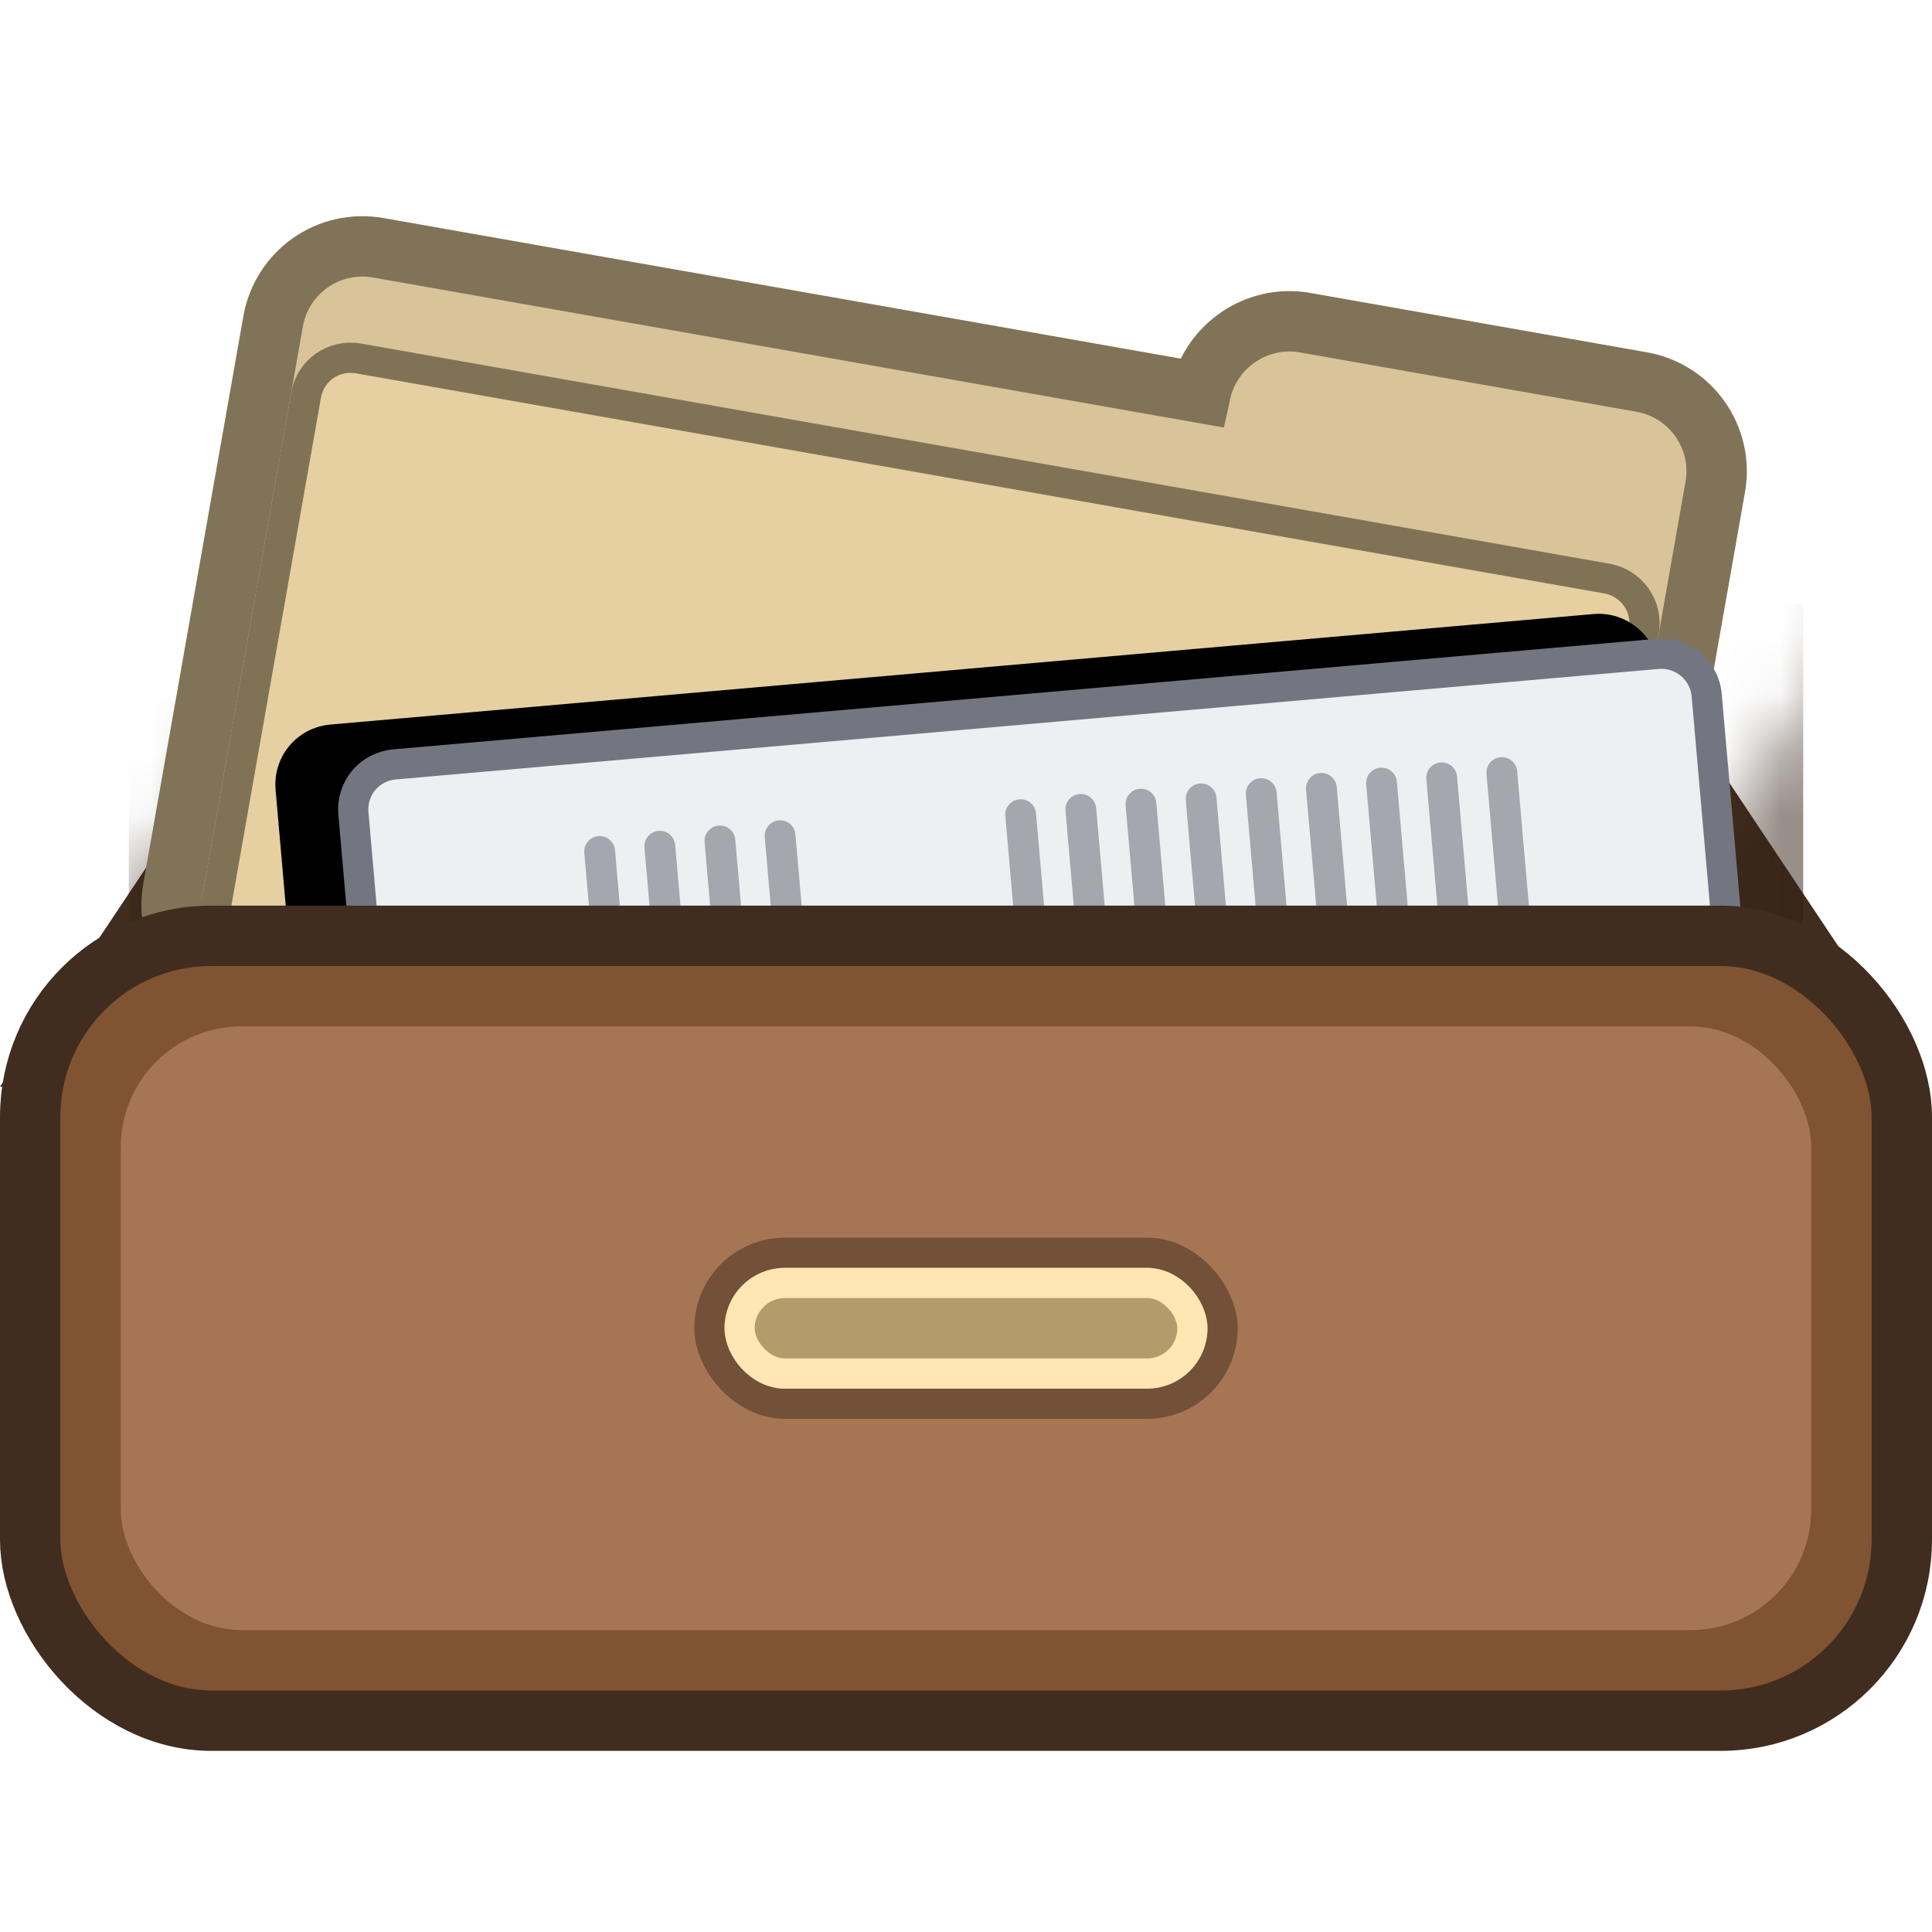 <svg xmlns="http://www.w3.org/2000/svg" xmlns:xlink="http://www.w3.org/1999/xlink" width="32" height="32" viewBox="0 0 32 32">
  <defs>
    <path id="type-unknown-32-a" d="M31.446,8.169 C31.752,8.628 31.548,9 31.007,9 L0,9 L6,0 L26,0 L31.446,8.169 Z"/>
    <path id="type-unknown-32-d" d="M0.997,1.517 C0.997,0.965 1.436,0.517 2,0.517 L22.994,0.517 C23.548,0.517 23.997,0.968 23.997,1.517 L23.997,11.016 C23.997,11.569 23.558,12.017 22.994,12.017 L2,12.017 C1.446,12.017 0.997,11.566 0.997,11.016 L0.997,1.517 Z"/>
    <filter id="type-unknown-32-c" width="108.7%" height="113%" x="-6.5%" y="-8.7%" filterUnits="objectBoundingBox">
      <feOffset dx="-1" dy="-.5" in="SourceAlpha" result="shadowOffsetOuter1"/>
      <feComposite in="shadowOffsetOuter1" in2="SourceAlpha" operator="out" result="shadowOffsetOuter1"/>
      <feColorMatrix in="shadowOffsetOuter1" values="0 0 0 0 0   0 0 0 0 0   0 0 0 0 0  0 0 0 0.6 0"/>
    </filter>
    <rect id="type-unknown-32-e" width="8" height="2" x="12" y="6" rx="1"/>
  </defs>
  <g fill="none" fill-rule="evenodd">
    <g transform="translate(0 9)">
      <mask id="type-unknown-32-b" fill="#fff">
        <use xlink:href="#type-unknown-32-a"/>
      </mask>
      <path stroke="#402D1E" d="M25.732,0.5 L6.268,0.5 L0.934,8.5 L31.007,8.5 C31.151,8.5 31.113,8.571 31.03,8.447 L25.732,0.5 Z"/>
      <polygon fill="#332114" fill-opacity=".5" points="2.133 1 7 1 7 10 2.133 10" mask="url(#type-unknown-32-b)"/>
      <rect width="4.867" height="9" x="25" y="1" fill="#332114" fill-opacity=".5" mask="url(#type-unknown-32-b)"/>
    </g>
    <g transform="rotate(10 -14.425 32.594)">
      <path fill="#D9C398" fill-rule="nonzero" stroke="#807357" d="M14.834,0.944 C14.866,0.144 15.531,-0.5 16.336,-0.5 L21.998,-0.5 C22.827,-0.5 23.5,0.171 23.5,0.999 L23.5,12.001 C23.5,12.832 22.834,13.5 21.997,13.5 L1.003,13.5 C0.17,13.5 -0.5,12.834 -0.5,11.995 L-0.5,2.45 C-0.5,1.616 0.168,0.944 1.006,0.944 L14.834,0.944 Z"/>
      <path fill="#E6CFA1" stroke="#807355" stroke-width=".5" d="M0.25,3.556 L0.25,13.055 C0.25,13.468 0.588,13.806 1.003,13.806 L21.997,13.806 C22.419,13.806 22.75,13.473 22.75,13.055 L22.75,3.556 C22.75,3.143 22.412,2.806 21.997,2.806 L1.003,2.806 C0.581,2.806 0.25,3.138 0.25,3.556 Z"/>
    </g>
    <g transform="rotate(-5 140.47 -45.26)">
      <use fill="#000" filter="url(#type-unknown-32-c)" xlink:href="#type-unknown-32-d"/>
      <path fill="#EDEFF2" stroke="#737680" stroke-linejoin="square" stroke-width=".5" d="M1.247,1.517 L1.247,11.016 C1.247,11.429 1.585,11.767 2,11.767 L22.994,11.767 C23.416,11.767 23.747,11.435 23.747,11.016 L23.747,1.517 C23.747,1.105 23.409,0.767 22.994,0.767 L2,0.767 C1.578,0.767 1.247,1.099 1.247,1.517 Z"/>
      <path stroke="#737680" stroke-linecap="round" stroke-opacity=".6" stroke-width=".51" d="M20.255 2.5L20.255 10.5M18.255 2.5L18.255 10.5M19.255 2.5L19.255 10.5M16.255 2.5L16.255 10.5M17.255 2.5L17.255 10.5M14.255 2.5L14.255 10.5M15.255 2.5L15.255 10.5M12.255 2.5L12.255 10.5M13.255 2.5L13.255 10.5M8.255 2.5L8.255 10.5M7.255 2.5L7.255 10.5M6.255 2.5L6.255 10.5M5.255 2.5L5.255 10.5"/>
    </g>
    <g transform="translate(0 15)">
      <rect width="31" height="13" x=".5" y=".5" fill="#805332" stroke="#402D1F" rx="3"/>
      <rect width="28" height="10" x="2" y="2" fill="#A67553" rx="2"/>
      <use fill="#B39B6B" xlink:href="#type-unknown-32-e"/>
      <rect width="8.5" height="2.5" x="11.75" y="5.75" stroke="#402D1E" stroke-opacity=".5" stroke-width=".5" rx="1.25"/>
      <rect width="7.5" height="1.5" x="12.25" y="6.25" stroke="#FFE6B3" stroke-linejoin="square" stroke-width=".5" rx=".75"/>
    </g>
  </g>
</svg>